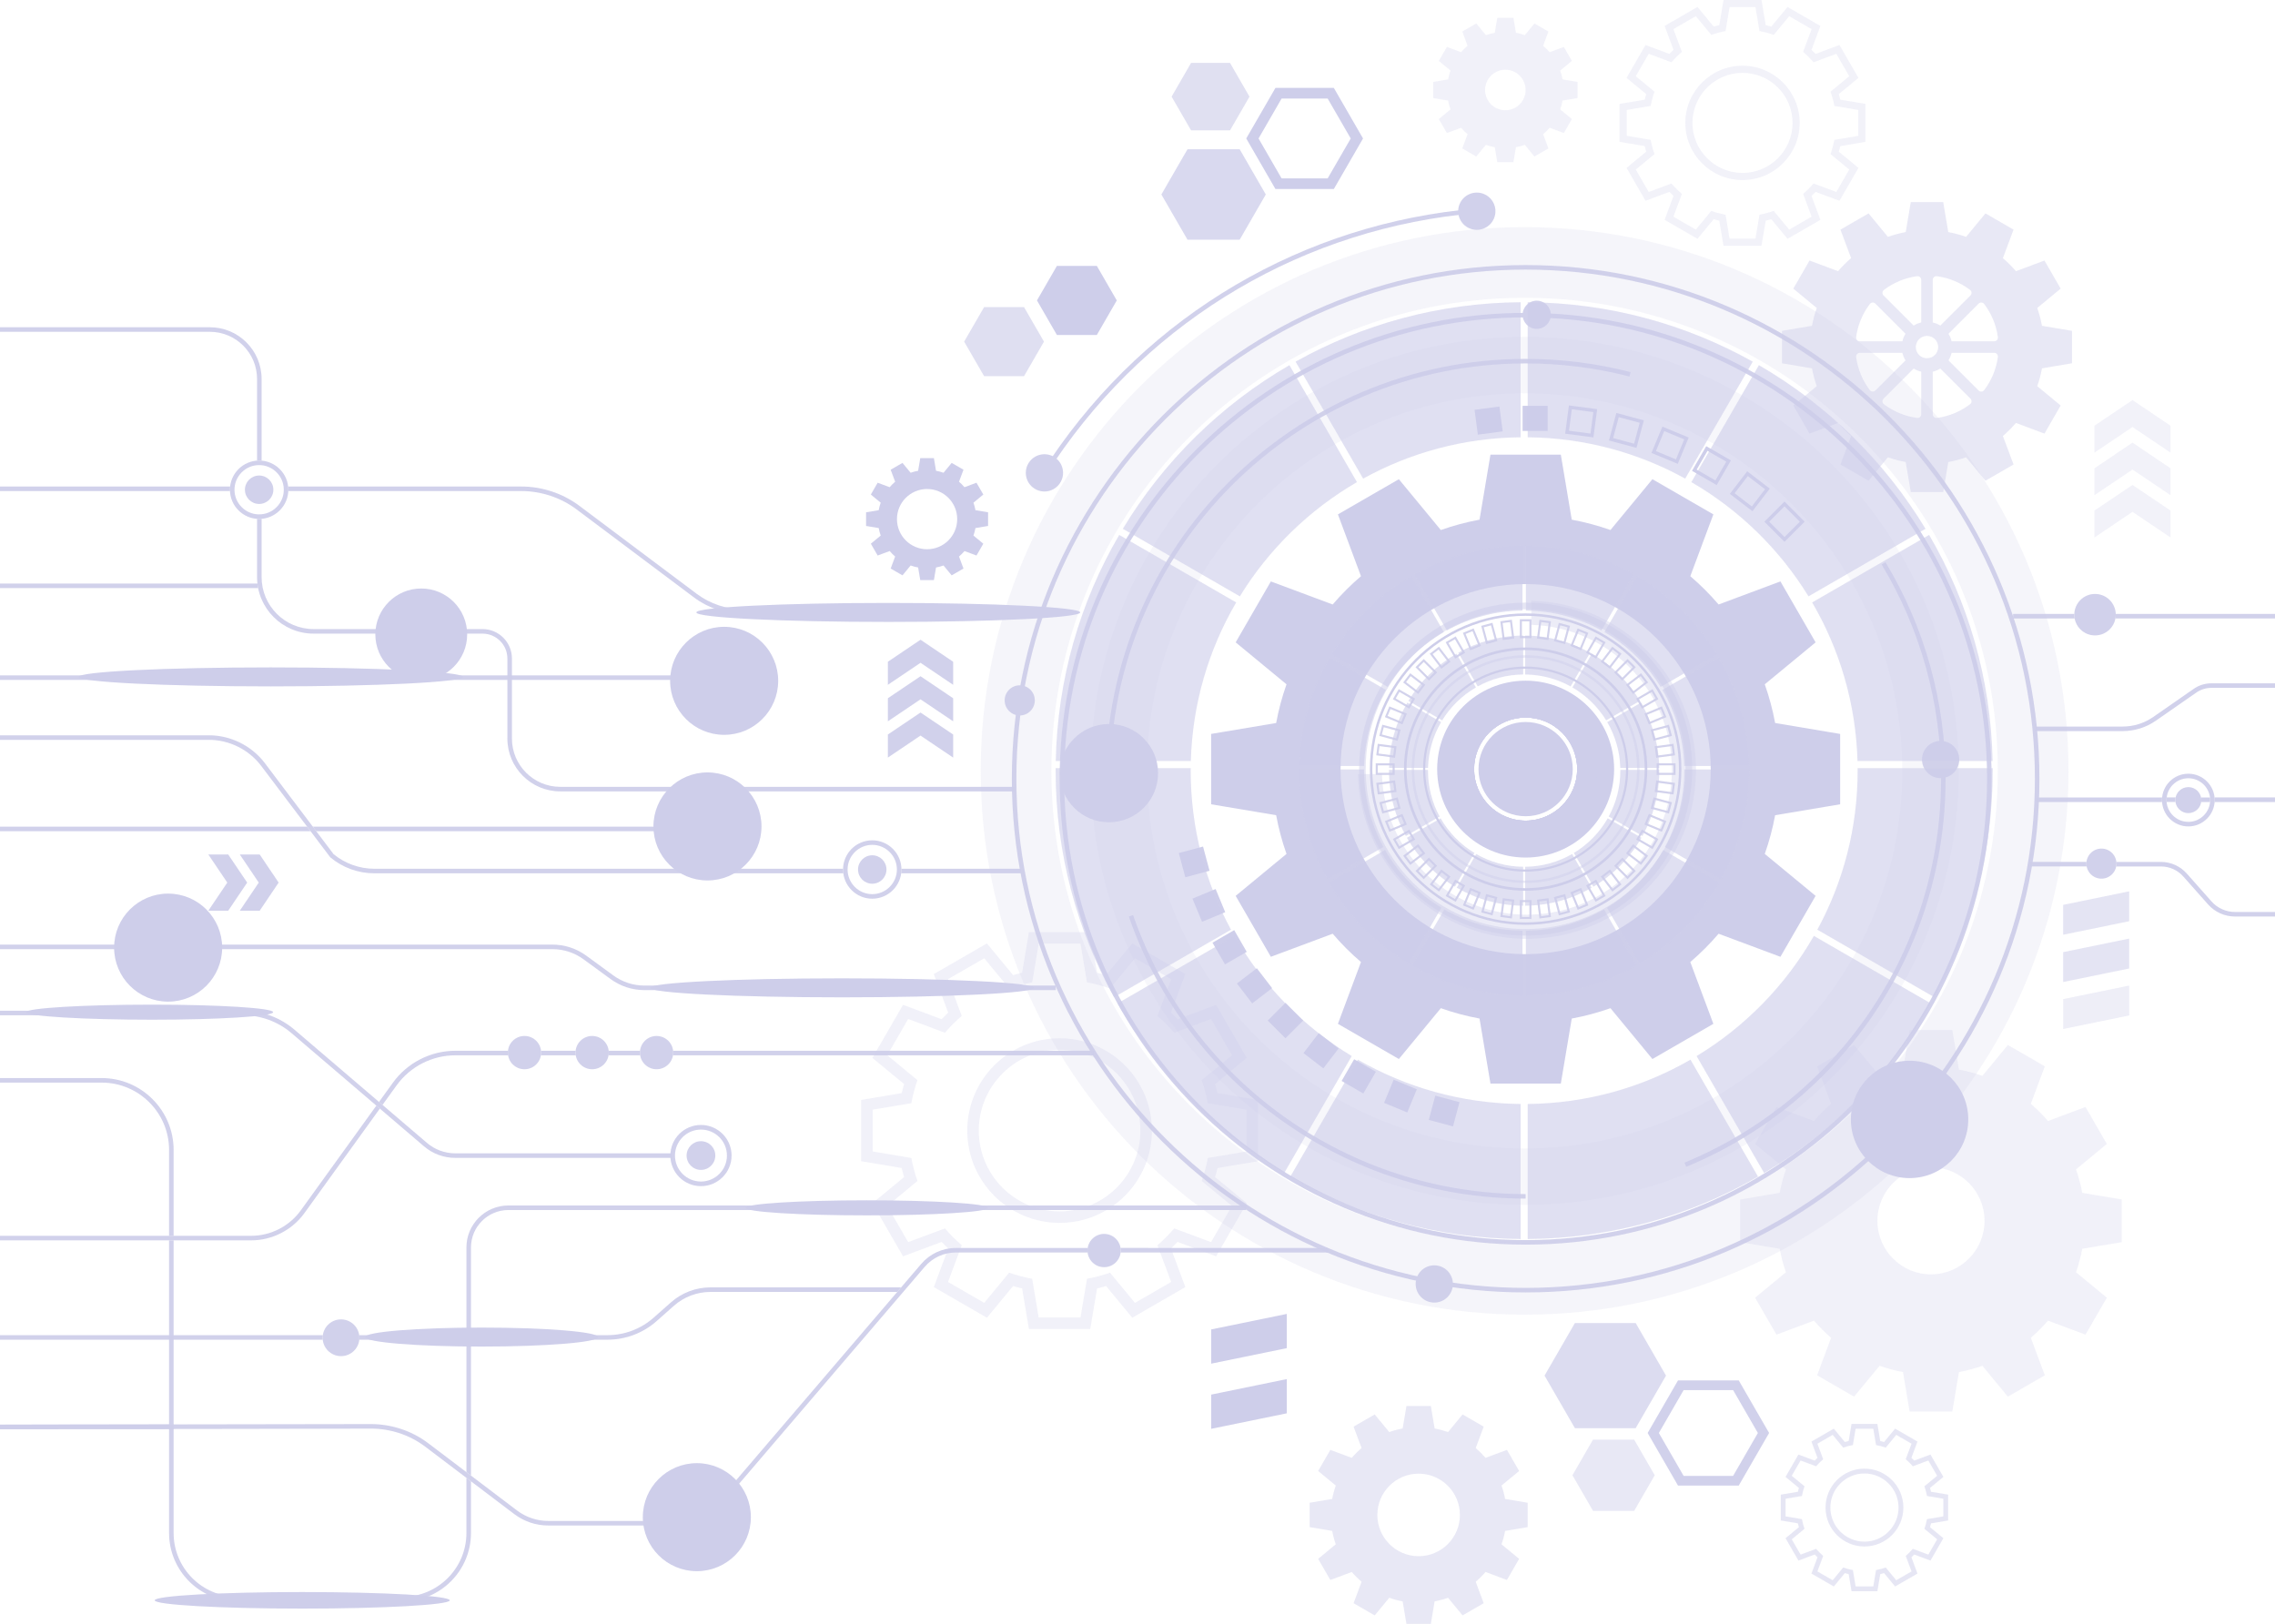 <?xml version="1.0" encoding="utf-8"?>
<!-- Generator: Adobe Illustrator 16.0.0, SVG Export Plug-In . SVG Version: 6.00 Build 0)  -->
<!DOCTYPE svg PUBLIC "-//W3C//DTD SVG 1.1//EN" "http://www.w3.org/Graphics/SVG/1.1/DTD/svg11.dtd">
<svg version="1.1" id="BACKGROUND_1" xmlns="http://www.w3.org/2000/svg" xmlns:xlink="http://www.w3.org/1999/xlink" x="0px"
	 y="0px" width="556px" height="396.961px" viewBox="0 0 556 396.961" enable-background="new 0 0 556 396.961"
	 xml:space="preserve">
<g>
	<path fill="#CECEEA" d="M241.481,128.567v-3.335l-3.085-0.519c-0.115-0.629-0.279-1.242-0.489-1.833l2.411-1.99l-1.668-2.888
		l-2.933,1.094c-0.41-0.481-0.858-0.929-1.34-1.34l1.095-2.933l-2.889-1.668l-1.99,2.411c-0.591-0.209-1.204-0.373-1.833-0.489
		l-0.518-3.085h-3.336l-0.519,3.085c-0.629,0.116-1.242,0.279-1.833,0.489l-1.99-2.411l-2.889,1.668l1.095,2.933
		c-0.481,0.411-0.929,0.859-1.34,1.34l-2.933-1.094l-1.668,2.888l2.411,1.99c-0.21,0.591-0.373,1.204-0.489,1.833l-3.085,0.519
		v3.335l3.085,0.518c0.116,0.629,0.279,1.242,0.489,1.833l-2.411,1.99l1.668,2.889l2.933-1.094c0.411,0.48,0.859,0.929,1.34,1.34
		l-1.095,2.933l2.889,1.668l1.99-2.411c0.591,0.21,1.204,0.373,1.833,0.489l0.519,3.085h3.336l0.518-3.085
		c0.629-0.116,1.242-0.279,1.833-0.489l1.99,2.411l2.889-1.668l-1.095-2.933c0.481-0.411,0.93-0.858,1.34-1.34l2.933,1.094
		l1.668-2.889l-2.411-1.99c0.21-0.591,0.374-1.204,0.489-1.833L241.481,128.567z M233.936,126.899c0,4.065-3.296,7.362-7.361,7.362
		c-4.065,0-7.362-3.296-7.362-7.362c0-4.065,3.296-7.361,7.362-7.361C230.64,119.538,233.936,122.834,233.936,126.899z"/>
	<g>
		<circle opacity="0.93" fill="#CECEEA" cx="513.582" cy="211.111" r="3.677"/>
		<path opacity="0.93" fill="#CECEEA" d="M506.953,150.262c0,0.312,0.032,0.623,0.089,0.923h-15.05v-1.112h14.972
			C506.953,150.14,506.953,150.195,506.953,150.262z"/>
		<path opacity="0.93" fill="#CECEEA" d="M556,151.185v-1.112h-38.926c0.011,0.067,0.011,0.122,0.011,0.189
			c0,0.312-0.033,0.623-0.09,0.923H556z"/>
		<circle opacity="0.93" fill="#CECEEA" cx="512.018" cy="150.258" r="5.069"/>
		<circle opacity="0.93" fill="#CECEEA" cx="534.82" cy="195.586" r="3.18"/>
		<path opacity="0.93" fill="#CECEEA" d="M534.82,202.017c-3.553,0-6.442-2.891-6.442-6.443c0-3.552,2.89-6.442,6.442-6.442
			c3.552,0,6.442,2.891,6.442,6.442C541.262,199.126,538.372,202.017,534.82,202.017z M534.82,190.243
			c-2.938,0-5.33,2.391-5.33,5.33s2.392,5.331,5.33,5.331s5.33-2.392,5.33-5.331S537.758,190.243,534.82,190.243z"/>
		<path opacity="0.93" fill="#CECEEA" d="M509.9,211.117c0,0.233,0.022,0.467,0.067,0.689H496.14v-1.112h13.793
			C509.912,210.828,509.9,210.973,509.9,211.117z"/>
		<path opacity="0.93" fill="#CECEEA" d="M556,222.93h-9.783c-2.19,0-4.294-0.945-5.739-2.581l-6.051-6.829
			c-1.592-1.791-3.882-2.825-6.296-2.825h-10.912c0.022,0.134,0.033,0.278,0.033,0.423c0,0.233-0.022,0.467-0.066,0.689h10.945
			c2.091,0,4.082,0.89,5.462,2.458l6.05,6.818c1.669,1.881,4.061,2.959,6.574,2.959H556V222.93z"/>
		<path opacity="0.93" fill="#CECEEA" d="M556,167.036h-15.562c-1.546,0-3.034,0.466-4.304,1.349l-9.889,6.873
			c-2.207,1.535-4.794,2.345-7.482,2.345h-21.3v1.112h21.3c2.917,0,5.724-0.88,8.117-2.544l9.888-6.873
			c1.083-0.752,2.352-1.15,3.67-1.15H556V167.036z"/>
		<path opacity="0.93" fill="#CECEEA" d="M528.41,194.933c-0.023,0.211-0.034,0.423-0.034,0.646c0,0.155,0.011,0.312,0.021,0.467
			h-30.744v-1.112H528.41z"/>
		<path opacity="0.93" fill="#CECEEA" d="M531.634,195.589c0,0.155,0.012,0.312,0.034,0.456h-2.159l0.023-1.112h2.169
			C531.658,195.144,531.634,195.366,531.634,195.589z"/>
		<path opacity="0.93" fill="#CECEEA" d="M540.111,194.933c0.022,0.211,0.033,0.423,0.033,0.646c0,0.155-0.011,0.312-0.022,0.467
			h-2.157c0.021-0.145,0.033-0.301,0.033-0.456c0-0.223-0.022-0.445-0.067-0.656H540.111z"/>
		<path opacity="0.93" fill="#CECEEA" d="M556,196.045v-1.112h-14.777c0.022,0.211,0.033,0.423,0.033,0.646
			c0,0.155-0.011,0.312-0.022,0.467H556z"/>
	</g>
	<g>
		<path fill="#CECEEA" d="M325.983,21.489h-14.271l-7.136,12.359l7.136,12.359h14.271l7.136-12.359L325.983,21.489z M324.479,43.604
			h-11.265l-5.631-9.755l5.631-9.755h11.265l5.633,9.755L324.479,43.604z"/>
		<g>
			<path opacity="0.48" fill="#CECEEA" d="M506.382,88.804v-7.927l-7.334-1.235c-0.271-1.498-0.661-2.953-1.159-4.357l5.727-4.729
				l-3.958-6.869l-6.972,2.605c-0.981-1.15-2.047-2.208-3.189-3.189l2.605-6.97l-6.869-3.968l-4.729,5.735
				c-1.404-0.499-2.859-0.888-4.356-1.167l-1.235-7.326h-7.927l-1.235,7.326c-1.497,0.279-2.952,0.668-4.356,1.167l-4.729-5.735
				l-6.869,3.968l2.605,6.97c-1.151,0.981-2.208,2.039-3.189,3.189l-6.972-2.605l-3.967,6.869l5.735,4.729
				c-0.498,1.404-0.889,2.859-1.167,4.357l-7.335,1.235v7.927l7.335,1.235c0.278,1.498,0.669,2.953,1.167,4.357l-5.735,4.729
				l3.967,6.869l6.972-2.605c0.981,1.142,2.038,2.208,3.189,3.189l-2.605,6.971l6.869,3.959l4.729-5.728
				c1.404,0.5,2.859,0.889,4.356,1.159l1.235,7.334h7.927l1.235-7.334c1.497-0.271,2.952-0.66,4.356-1.159l4.729,5.728l6.869-3.959
				l-2.605-6.971c1.143-0.981,2.208-2.047,3.189-3.189l6.972,2.605l3.958-6.869l-5.727-4.729c0.498-1.404,0.889-2.859,1.159-4.357
				L506.382,88.804z M483.571,95.465l-7.372-7.372c0.355-0.559,0.609-1.176,0.762-1.845h10.423c0.551,0,0.962,0.491,0.887,1.036
				c-0.411,3.006-1.595,5.766-3.341,8.077C484.597,95.799,483.958,95.854,483.571,95.465z M472.358,87.171
				c-0.229,0.144-0.49,0.253-0.762,0.313c-0.211,0.059-0.423,0.084-0.65,0.084c-0.221,0-0.44-0.025-0.644-0.084
				c-0.271-0.06-0.533-0.161-0.762-0.304c-0.381-0.229-0.693-0.55-0.922-0.931c-0.144-0.228-0.254-0.49-0.313-0.761
				c-0.061-0.212-0.085-0.423-0.085-0.652c0-0.22,0.024-0.44,0.085-0.643c0.059-0.271,0.16-0.533,0.304-0.761
				c0.229-0.381,0.55-0.703,0.931-0.931c0.229-0.144,0.491-0.246,0.762-0.304c0.203-0.059,0.423-0.084,0.644-0.084
				c0.228,0,0.439,0.025,0.65,0.084c0.271,0.059,0.533,0.169,0.762,0.313c0.381,0.228,0.702,0.542,0.931,0.922
				c0.144,0.228,0.245,0.49,0.304,0.761c0.061,0.203,0.085,0.423,0.085,0.643c0,0.229-0.024,0.44-0.085,0.652
				c-0.059,0.271-0.169,0.533-0.313,0.761C473.051,86.629,472.739,86.943,472.358,87.171z M456.969,95.361
				c-1.746-2.312-2.929-5.071-3.341-8.077c-0.075-0.544,0.336-1.036,0.887-1.036h10.423c0.152,0.668,0.406,1.286,0.762,1.845
				l-7.372,7.372C457.94,95.854,457.301,95.799,456.969,95.361z M458.328,74.216l7.372,7.372c-0.355,0.559-0.617,1.185-0.762,1.845
				h-10.423c-0.551,0-0.962-0.491-0.887-1.036c0.412-3.005,1.595-5.765,3.341-8.077C457.301,73.881,457.94,73.827,458.328,74.216z
				 M476.96,83.432c-0.145-0.66-0.406-1.286-0.762-1.845l7.373-7.373c0.388-0.388,1.025-0.334,1.357,0.103
				c1.753,2.312,2.931,5.073,3.341,8.08c0.075,0.544-0.336,1.035-0.887,1.035H476.96z M481.575,72.219l-7.373,7.372
				c-0.558-0.355-1.176-0.609-1.844-0.761V68.405c0-0.55,0.49-0.96,1.036-0.886c3.004,0.412,5.765,1.595,8.076,3.341
				C481.909,71.192,481.962,71.831,481.575,72.219z M469.541,68.405V78.83c-0.66,0.144-1.286,0.406-1.844,0.761l-7.373-7.372
				c-0.388-0.389-0.334-1.027,0.104-1.358c2.312-1.747,5.072-2.93,8.076-3.341C469.05,67.445,469.541,67.855,469.541,68.405z
				 M460.323,97.462l7.374-7.373c0.558,0.355,1.184,0.617,1.844,0.761v10.424c0,0.55-0.49,0.96-1.035,0.886
				c-3.007-0.41-5.767-1.588-8.079-3.341C459.989,98.489,459.935,97.851,460.323,97.462z M472.358,101.275V90.851
				c0.668-0.153,1.286-0.406,1.844-0.761l7.373,7.372c0.388,0.388,0.334,1.027-0.104,1.358c-2.312,1.747-5.072,2.93-8.076,3.341
				C472.848,102.235,472.358,101.825,472.358,101.275z"/>
			<g opacity="0.29">
				<path fill="#CECEEA" d="M307.458,283.856v-14.98l-9.91-1.665c-0.175-0.745-0.372-1.483-0.59-2.213l7.747-6.395l-7.489-12.975
					l-9.425,3.518c-0.521-0.553-1.06-1.092-1.612-1.613l3.517-9.424l-12.974-7.49l-6.395,7.747c-0.73-0.217-1.468-0.413-2.213-0.59
					l-1.665-9.909h-14.98l-1.666,9.909c-0.745,0.177-1.483,0.373-2.212,0.59l-6.395-7.747l-12.973,7.49l3.516,9.424
					c-0.552,0.521-1.091,1.061-1.613,1.613l-9.424-3.518l-7.49,12.975l7.748,6.395c-0.217,0.729-0.415,1.468-0.589,2.213
					l-9.911,1.665v14.98l9.911,1.666c0.175,0.744,0.372,1.482,0.589,2.212l-7.748,6.396l7.49,12.973l9.424-3.516
					c0.522,0.552,1.061,1.09,1.613,1.612l-3.516,9.424l12.973,7.49l6.395-7.748c0.729,0.219,1.468,0.415,2.212,0.59l1.666,9.911
					h14.98l1.665-9.911c0.745-0.175,1.483-0.371,2.213-0.59l6.395,7.748l12.974-7.49l-3.517-9.424
					c0.553-0.522,1.091-1.061,1.612-1.612l9.425,3.516l7.489-12.973l-7.747-6.396c0.218-0.729,0.415-1.468,0.59-2.212
					L307.458,283.856z M301.082,294.783l-5.112,8.854l-8.987-3.354c-1.261,1.474-2.634,2.847-4.107,4.106l3.354,8.988l-8.854,5.111
					l-6.099-7.39c-1.811,0.644-3.688,1.145-5.618,1.498l-1.589,9.456h-10.223l-1.589-9.456c-1.929-0.354-3.807-0.854-5.618-1.498
					l-6.099,7.39l-8.854-5.111l3.354-8.988c-1.474-1.26-2.847-2.633-4.106-4.106l-8.988,3.354l-5.112-8.854l7.39-6.098
					c-0.643-1.813-1.144-3.69-1.499-5.619l-9.456-1.589v-10.223l9.456-1.589c0.354-1.93,0.855-3.807,1.499-5.618l-7.39-6.1
					l5.112-8.853l8.988,3.354c1.26-1.475,2.632-2.848,4.106-4.107l-3.354-8.987l8.854-5.112l6.099,7.389
					c1.812-0.642,3.689-1.143,5.618-1.498l1.589-9.456h10.223l1.589,9.456c1.929,0.355,3.807,0.856,5.618,1.498l6.099-7.389
					l8.854,5.112l-3.354,8.987c1.474,1.26,2.847,2.633,4.107,4.107l8.987-3.354l5.112,8.853l-7.389,6.1
					c0.642,1.812,1.144,3.688,1.498,5.618l9.455,1.589v10.223l-9.455,1.589c-0.354,1.929-0.856,3.807-1.498,5.619L301.082,294.783z"
					/>
				<path fill="#CECEEA" d="M258.958,253.805c-12.459,0-22.562,10.102-22.562,22.562c0,12.459,10.103,22.563,22.562,22.563
					c12.459,0,22.562-10.104,22.562-22.563C281.52,263.906,271.417,253.805,258.958,253.805z M258.958,296.116
					c-10.89,0-19.75-8.859-19.75-19.75c0-10.89,8.861-19.751,19.75-19.751c10.89,0,19.75,8.861,19.75,19.751
					C278.708,287.257,269.848,296.116,258.958,296.116z"/>
			</g>
			<g opacity="0.5">
				<path fill="#CECEEA" d="M476.119,371.68v-6.318l-4.181-0.702c-0.073-0.314-0.156-0.626-0.248-0.934l3.267-2.697l-3.158-5.47
					l-3.974,1.482c-0.221-0.233-0.447-0.461-0.682-0.68l1.484-3.975l-5.472-3.159l-2.697,3.268
					c-0.308-0.093-0.619-0.175-0.933-0.249l-0.703-4.18h-6.317l-0.702,4.18c-0.313,0.074-0.625,0.156-0.934,0.249l-2.696-3.268
					l-5.472,3.159l1.482,3.975c-0.232,0.219-0.46,0.446-0.68,0.68l-3.975-1.482l-3.159,5.47l3.268,2.697
					c-0.092,0.308-0.175,0.619-0.248,0.934l-4.181,0.702v6.318l4.181,0.702c0.073,0.314,0.156,0.625,0.248,0.934l-3.268,2.696
					l3.159,5.471l3.975-1.482c0.22,0.233,0.447,0.461,0.68,0.68l-1.482,3.975l5.472,3.159l2.696-3.268
					c0.309,0.093,0.62,0.175,0.934,0.249l0.702,4.18h6.317l0.703-4.18c0.313-0.074,0.625-0.156,0.933-0.249l2.697,3.268l5.472-3.159
					l-1.484-3.975c0.234-0.219,0.461-0.446,0.682-0.68l3.974,1.482l3.158-5.471l-3.267-2.696c0.092-0.309,0.175-0.619,0.248-0.934
					L476.119,371.68z M473.428,376.287l-2.154,3.734l-3.792-1.414c-0.53,0.621-1.109,1.2-1.731,1.731l1.415,3.791l-3.733,2.155
					l-2.572-3.116c-0.765,0.271-1.556,0.482-2.369,0.632l-0.671,3.988h-4.311l-0.671-3.988c-0.813-0.149-1.605-0.36-2.369-0.632
					l-2.572,3.116l-3.734-2.155l1.415-3.791c-0.622-0.531-1.201-1.11-1.732-1.731l-3.79,1.414l-2.156-3.734l3.117-2.571
					c-0.271-0.765-0.482-1.557-0.633-2.37l-3.987-0.669v-4.313l3.987-0.669c0.15-0.813,0.361-1.605,0.633-2.37l-3.117-2.572
					l2.156-3.733l3.79,1.414c0.531-0.621,1.11-1.2,1.732-1.731l-1.415-3.791l3.734-2.155l2.572,3.116
					c0.764-0.271,1.556-0.483,2.369-0.632l0.671-3.987h4.311l0.671,3.987c0.813,0.148,1.604,0.36,2.369,0.632l2.572-3.116
					l3.733,2.155l-1.415,3.791c0.622,0.531,1.201,1.11,1.731,1.731l3.792-1.414l2.154,3.733l-3.115,2.572
					c0.271,0.765,0.482,1.557,0.632,2.37l3.988,0.669v4.313l-3.988,0.669c-0.149,0.813-0.361,1.605-0.632,2.37L473.428,376.287z"/>
				<path fill="#CECEEA" d="M455.664,359.005c-5.254,0-9.514,4.262-9.514,9.516s4.26,9.516,9.514,9.516
					c5.256,0,9.516-4.262,9.516-9.516S460.919,359.005,455.664,359.005z M455.664,376.85c-4.592,0-8.329-3.736-8.329-8.329
					s3.737-8.329,8.329-8.329c4.593,0,8.33,3.736,8.33,8.329S460.256,376.85,455.664,376.85z"/>
			</g>
			<g opacity="0.27">
				<path fill="#CECEEA" d="M455.902,34.68v-9.279l-6.14-1.031c-0.107-0.461-0.23-0.918-0.365-1.371l4.8-3.96l-4.64-8.036
					l-5.838,2.178c-0.322-0.342-0.657-0.676-0.999-1l2.179-5.837l-8.036-4.639l-3.96,4.799c-0.452-0.135-0.91-0.257-1.371-0.365
					L430.5,0h-9.278l-1.031,6.139c-0.462,0.108-0.919,0.23-1.371,0.365l-3.961-4.799l-8.035,4.639L409,12.181
					c-0.342,0.323-0.676,0.657-0.999,1l-5.838-2.178l-4.64,8.036l4.8,3.96c-0.135,0.453-0.257,0.91-0.365,1.371l-6.139,1.031v9.279
					l6.139,1.032c0.108,0.461,0.23,0.918,0.365,1.37l-4.8,3.961l4.64,8.036l5.838-2.178c0.323,0.342,0.657,0.676,0.999,0.999
					l-2.178,5.837l8.035,4.64l3.961-4.799c0.452,0.135,0.909,0.257,1.371,0.366l1.031,6.138h9.278l1.032-6.138
					c0.461-0.108,0.919-0.231,1.371-0.366l3.96,4.799l8.036-4.64L442.72,47.9c0.342-0.323,0.677-0.657,0.999-0.999l5.838,2.178
					l4.64-8.036l-4.8-3.961c0.135-0.452,0.258-0.909,0.365-1.37L455.902,34.68z M451.951,41.448l-3.165,5.484l-5.568-2.078
					c-0.779,0.913-1.63,1.763-2.543,2.543l2.077,5.567l-5.483,3.167l-3.777-4.577c-1.122,0.398-2.285,0.708-3.479,0.928
					l-0.984,5.857h-6.332l-0.984-5.857c-1.194-0.22-2.357-0.53-3.479-0.928l-3.778,4.577l-5.483-3.167l2.077-5.567
					c-0.913-0.78-1.764-1.63-2.543-2.543l-5.567,2.078l-3.166-5.484l4.576-3.777c-0.397-1.122-0.708-2.285-0.928-3.48l-5.857-0.983
					v-6.333l5.857-0.984c0.22-1.195,0.53-2.357,0.928-3.479l-4.576-3.777l3.166-5.484l5.567,2.078
					c0.779-0.913,1.63-1.764,2.543-2.543l-2.077-5.567l5.483-3.167l3.778,4.577c1.122-0.398,2.285-0.708,3.479-0.928l0.984-5.857
					h6.332l0.984,5.857c1.194,0.22,2.357,0.53,3.479,0.928l3.777-4.577l5.483,3.167l-2.077,5.567c0.913,0.78,1.764,1.63,2.543,2.543
					l5.568-2.078l3.165,5.484l-4.576,3.777c0.398,1.122,0.709,2.285,0.928,3.479l5.857,0.984v6.333l-5.857,0.983
					c-0.219,1.195-0.529,2.358-0.928,3.48L451.951,41.448z"/>
				<path fill="#CECEEA" d="M425.861,16.066c-7.717,0-13.975,6.257-13.975,13.975s6.258,13.975,13.975,13.975
					c7.718,0,13.975-6.258,13.975-13.975S433.579,16.066,425.861,16.066z M425.861,42.274c-6.745,0-12.233-5.488-12.233-12.233
					c0-6.745,5.488-12.233,12.233-12.233s12.233,5.488,12.233,12.233C438.094,36.786,432.606,42.274,425.861,42.274z"/>
			</g>
			<path opacity="0.27" fill="#CECEEA" d="M518.538,303.641v-10.43l-9.648-1.622c-0.361-1.969-0.872-3.884-1.528-5.732l7.539-6.223
				l-5.216-9.033l-9.171,3.423c-1.285-1.505-2.686-2.906-4.189-4.191l3.423-9.17l-9.034-5.216l-6.223,7.539
				c-1.849-0.656-3.765-1.168-5.733-1.529l-1.62-9.648h-10.432l-1.621,9.648c-1.968,0.361-3.884,0.873-5.731,1.529l-6.224-7.539
				l-9.033,5.216l3.422,9.17c-1.505,1.285-2.904,2.687-4.189,4.191l-9.172-3.423l-5.215,9.033l7.539,6.223
				c-0.655,1.849-1.167,3.764-1.528,5.732l-9.648,1.622v10.43l9.648,1.621c0.361,1.969,0.873,3.884,1.528,5.733l-7.539,6.223
				l5.215,9.033l9.172-3.423c1.285,1.505,2.685,2.906,4.189,4.189l-3.422,9.172l9.033,5.216l6.224-7.539
				c1.848,0.655,3.764,1.166,5.731,1.529l1.621,9.647h10.432l1.62-9.647c1.969-0.363,3.885-0.874,5.733-1.529l6.223,7.539
				l9.034-5.216l-3.423-9.172c1.504-1.283,2.904-2.685,4.189-4.189l9.171,3.423l5.216-9.033l-7.539-6.223
				c0.656-1.85,1.167-3.765,1.528-5.733L518.538,303.641z M485.009,298.426c0,7.228-5.86,13.089-13.089,13.089
				s-13.089-5.861-13.089-13.089c0-7.229,5.86-13.09,13.089-13.09S485.009,291.197,485.009,298.426z"/>
			<path opacity="0.27" fill="#CECEEA" d="M385.538,23.969v-3.947l-3.651-0.613c-0.137-0.745-0.33-1.47-0.577-2.168l2.853-2.354
				l-1.974-3.418l-3.471,1.295c-0.486-0.569-1.016-1.1-1.585-1.585l1.295-3.47l-3.418-1.973l-2.354,2.853
				c-0.7-0.248-1.424-0.441-2.17-0.579l-0.612-3.65h-3.946l-0.613,3.65c-0.745,0.137-1.47,0.331-2.17,0.579l-2.354-2.853
				l-3.419,1.973l1.295,3.47c-0.569,0.486-1.098,1.016-1.585,1.585l-3.469-1.295l-1.974,3.418l2.852,2.354
				c-0.247,0.699-0.441,1.424-0.578,2.168l-3.65,0.613v3.947l3.65,0.613c0.137,0.745,0.331,1.47,0.578,2.169l-2.852,2.354
				l1.974,3.418l3.469-1.294c0.487,0.568,1.016,1.099,1.585,1.584l-1.295,3.47l3.419,1.973l2.354-2.853
				c0.7,0.248,1.425,0.441,2.17,0.579l0.613,3.65h3.946l0.612-3.65c0.746-0.137,1.47-0.331,2.17-0.579l2.354,2.853l3.418-1.973
				l-1.295-3.47c0.569-0.486,1.099-1.016,1.586-1.584l3.47,1.294l1.974-3.418l-2.853-2.354c0.247-0.7,0.44-1.425,0.577-2.169
				L385.538,23.969z M372.851,21.996c0,2.735-2.217,4.952-4.952,4.952c-2.734,0-4.952-2.217-4.952-4.952
				c0-2.735,2.218-4.953,4.952-4.953C370.634,17.043,372.851,19.261,372.851,21.996z"/>
			<g opacity="0.55">
				<polygon fill="#CECEEA" points="520.359,225.189 504.226,228.499 504.226,221.194 520.359,217.883 				"/>
				<polygon fill="#CECEEA" points="520.359,236.744 504.226,240.054 504.226,232.748 520.359,229.438 				"/>
				<polygon opacity="0.65" fill="#CECEEA" points="520.359,248.226 504.226,251.535 504.226,244.23 520.359,240.919 				"/>
			</g>
			<g opacity="0.27">
				<polygon fill="#CECEEA" points="521.177,108.197 521.168,108.202 521.16,108.197 521.16,108.208 511.868,114.475 
					511.868,121.052 521.168,114.78 530.47,121.052 530.47,114.475 521.177,108.208 				"/>
				<polygon fill="#CECEEA" points="521.177,118.534 521.168,118.54 521.16,118.534 521.16,118.546 511.868,124.812 511.868,131.39 
					521.168,125.118 530.47,131.39 530.47,124.812 521.177,118.546 				"/>
				<polygon fill="#CECEEA" points="521.177,97.805 521.177,97.793 521.168,97.799 521.16,97.793 521.16,97.805 511.868,104.071 
					511.868,110.648 521.168,104.376 530.47,110.648 530.47,104.071 				"/>
			</g>
			<g>
				<polygon fill="#CECEEA" points="314.489,329.551 296.014,333.342 296.014,324.976 314.489,321.185 				"/>
				<polygon fill="#CECEEA" points="314.489,345.481 296.014,349.271 296.014,340.906 314.489,337.115 				"/>
			</g>
			<polygon opacity="0.78" fill="#CECEEA" points="302.976,36.489 290.216,36.489 283.835,47.54 290.216,58.589 302.976,58.589 
				309.355,47.54 			"/>
			<polygon opacity="0.71" fill="#CECEEA" points="399.747,323.408 384.903,323.408 377.481,336.265 384.903,349.119 
				399.747,349.119 407.168,336.265 			"/>
			<path opacity="0.93" fill="#CECEEA" d="M424.94,337.437h-14.843l-7.422,12.854l7.422,12.854h14.843l7.423-12.854L424.94,337.437z
				 M423.569,360.771h-12.101l-6.049-10.479l6.049-10.479h12.101l6.05,10.479L423.569,360.771z"/>
			<polygon opacity="0.48" fill="#CECEEA" points="399.383,351.912 389.327,351.912 384.298,360.621 389.327,369.33 399.383,369.33 
				404.41,360.621 			"/>
			<polygon opacity="0.65" fill="#CECEEA" points="250.265,75.066 240.512,75.066 235.635,83.512 240.512,91.959 250.265,91.959 
				255.142,83.512 			"/>
			<polygon fill="#CECEEA" points="268.06,64.993 258.307,64.993 253.431,73.44 258.307,81.886 268.06,81.886 272.937,73.44 			"/>
			<polygon opacity="0.63" fill="#CECEEA" points="300.613,15.381 291.095,15.381 286.335,23.625 291.095,31.868 300.613,31.868 
				305.372,23.625 			"/>
			<path opacity="0.48" fill="#CECEEA" d="M373.347,373.303v-5.962l-5.508-0.924c-0.207-1.127-0.502-2.222-0.877-3.28l4.306-3.554
				l-2.98-5.162l-5.235,1.954c-0.735-0.86-1.537-1.662-2.397-2.397l1.954-5.235l-5.163-2.98l-3.553,4.306
				c-1.059-0.375-2.153-0.67-3.279-0.877l-0.926-5.508h-5.96l-0.926,5.508c-1.127,0.207-2.222,0.502-3.278,0.877l-3.555-4.306
				l-5.161,2.98l1.953,5.235c-0.86,0.735-1.662,1.537-2.396,2.397l-5.237-1.954l-2.98,5.162l4.306,3.554
				c-0.375,1.059-0.67,2.153-0.876,3.28l-5.508,0.924v5.962l5.508,0.925c0.206,1.126,0.501,2.222,0.876,3.278l-4.306,3.555
				l2.98,5.162l5.237-1.955c0.734,0.86,1.536,1.662,2.396,2.397l-1.953,5.237l5.161,2.979l3.555-4.306
				c1.057,0.376,2.151,0.67,3.278,0.877l0.926,5.508h5.96l0.926-5.508c1.126-0.207,2.221-0.501,3.279-0.877l3.553,4.306l5.163-2.979
				l-1.954-5.237c0.86-0.735,1.662-1.537,2.397-2.397l5.235,1.955l2.98-5.162l-4.306-3.555c0.375-1.057,0.67-2.152,0.877-3.278
				L373.347,373.303z M346.708,380.408c-5.571,0-10.087-4.516-10.087-10.087c0-5.57,4.516-10.087,10.087-10.087
				c5.57,0,10.087,4.517,10.087,10.087C356.795,375.893,352.279,380.408,346.708,380.408z"/>
		</g>
		<g>
			<g opacity="0.93">
				<path fill="#CECEEA" d="M372.859,304.251c-62.798,0-113.887-51.089-113.887-113.886c0-62.798,51.089-113.887,113.887-113.887
					c62.797,0,113.887,51.089,113.887,113.887C486.746,253.162,435.656,304.251,372.859,304.251z M372.859,77.591
					c-62.184,0-112.774,50.59-112.774,112.774c0,62.184,50.591,112.773,112.774,112.773c62.185,0,112.774-50.59,112.774-112.773
					C485.633,128.181,435.043,77.591,372.859,77.591z"/>
				<path fill="#CECEEA" d="M372.859,315.935c-69.24,0-125.571-56.329-125.571-125.569S303.619,64.794,372.859,64.794
					s125.57,56.331,125.57,125.571S442.099,315.935,372.859,315.935z M372.859,65.907c-68.626,0-124.458,55.832-124.458,124.458
					c0,68.626,55.833,124.457,124.458,124.457s124.457-55.831,124.457-124.457C497.316,121.739,441.485,65.907,372.859,65.907z"/>
				<path fill="#CECEEA" d="M257.774,112.768l-0.922-0.623c23.851-35.305,61.782-57.604,104.065-61.178l0.094,1.108
					C319.063,55.622,281.435,77.743,257.774,112.768z"/>
				<path fill="#CECEEA" d="M372.859,293.002c-43.684,0-82.657-27.709-96.981-68.951l1.05-0.365
					c14.168,40.795,52.72,68.204,95.931,68.204V293.002z M412.099,285.233l-0.426-1.028c38.095-15.773,62.71-52.608,62.71-93.84
					c0-18.502-5.023-36.611-14.529-52.368l0.951-0.574c9.611,15.93,14.69,34.237,14.69,52.942
					C475.496,232.049,450.611,269.287,412.099,285.233z M271.334,190.365h-1.112c0-56.595,46.043-102.637,102.637-102.637
					c8.687,0,17.317,1.087,25.65,3.231l-0.277,1.078c-8.243-2.121-16.779-3.196-25.373-3.196
					C316.877,88.84,271.334,134.384,271.334,190.365z"/>
				<circle fill="#CECEEA" cx="255.255" cy="115.59" r="4.554"/>
				<circle fill="#CECEEA" cx="360.926" cy="51.632" r="4.554"/>
				<circle fill="#CECEEA" cx="474.279" cy="185.667" r="4.554"/>
				<circle fill="#CECEEA" cx="350.533" cy="313.862" r="4.554"/>
				<circle fill="#CECEEA" cx="249.219" cy="171.207" r="3.688"/>
				<circle fill="#CECEEA" cx="271.172" cy="190.395" r="3.688"/>
				<circle fill="#CECEEA" cx="375.572" cy="76.949" r="3.449"/>
			</g>
			<g>
				<path fill="#CECEEA" d="M449.725,196.607v-17.199l-15.892-2.67c-0.598-3.25-1.449-6.409-2.531-9.46l12.425-10.256l-8.6-14.896
					l-15.11,5.639c-2.12-2.483-4.433-4.796-6.916-6.917l5.639-15.109l-14.896-8.6l-10.255,12.424
					c-3.052-1.083-6.212-1.934-9.461-2.53l-2.67-15.893h-17.199l-2.67,15.893c-3.249,0.597-6.409,1.448-9.461,2.53l-10.255-12.424
					l-14.896,8.6l5.639,15.109c-2.483,2.121-4.796,4.434-6.917,6.917l-15.109-5.639l-8.6,14.896l12.424,10.256
					c-1.081,3.051-1.933,6.211-2.53,9.46l-15.893,2.67v17.199l15.893,2.67c0.598,3.249,1.449,6.409,2.53,9.461l-12.424,10.255
					l8.6,14.896l15.109-5.639c2.121,2.483,4.434,4.796,6.917,6.918l-5.639,15.108l14.896,8.6l10.255-12.425
					c3.052,1.082,6.212,1.934,9.461,2.531l2.67,15.893h17.199l2.67-15.893c3.249-0.598,6.409-1.449,9.461-2.531l10.255,12.425
					l14.896-8.6l-5.639-15.108c2.483-2.122,4.796-4.435,6.916-6.918l15.11,5.639l8.6-14.896l-12.425-10.255
					c1.082-3.052,1.934-6.212,2.531-9.461L449.725,196.607z M418.093,188.008c0,24.979-20.255,45.235-45.234,45.235
					s-45.234-20.256-45.234-45.235s20.255-45.234,45.234-45.234S418.093,163.028,418.093,188.008z"/>
				<path opacity="0.2" fill="#CECEEA" d="M372.606,55.525c-73.411,0-132.923,59.512-132.923,132.923
					c0,73.411,59.512,132.923,132.923,132.923s132.923-59.512,132.923-132.923C505.529,115.037,446.017,55.525,372.606,55.525z
					 M372.606,304.1c-63.873,0-115.652-51.779-115.652-115.651c0-63.873,51.779-115.652,115.652-115.652
					s115.651,51.779,115.651,115.652C488.257,252.32,436.479,304.1,372.606,304.1z"/>
				<path opacity="0.17" fill="#CECEEA" d="M372.606,82.357c-58.592,0-106.09,47.499-106.09,106.091
					c0,58.591,47.499,106.09,106.09,106.09c58.591,0,106.09-47.499,106.09-106.09C478.696,129.856,431.197,82.357,372.606,82.357z
					 M372.606,280.753c-50.979,0-92.306-41.326-92.306-92.305c0-50.979,41.326-92.306,92.306-92.306
					c50.979,0,92.306,41.327,92.306,92.306C464.912,239.427,423.584,280.753,372.606,280.753z"/>
				<path fill="#CECEEA" d="M372.862,172.319c-8.665,0-15.695,7.029-15.695,15.684c0,8.665,7.03,15.694,15.695,15.694
					c8.664,0,15.684-7.029,15.684-15.694C388.545,179.349,381.526,172.319,372.862,172.319z M372.862,200.606
					c-6.957,0-12.603-5.646-12.603-12.603c0-6.949,5.646-12.593,12.603-12.593c6.958,0,12.593,5.644,12.593,12.593
					C385.455,194.961,379.82,200.606,372.862,200.606z"/>
				<path fill="#CECEEA" d="M372.862,172.319c-8.665,0-15.695,7.029-15.695,15.684c0,8.665,7.03,15.694,15.695,15.694
					c8.664,0,15.684-7.029,15.684-15.694C388.545,179.349,381.526,172.319,372.862,172.319z M372.862,200.606
					c-6.957,0-12.603-5.646-12.603-12.603c0-6.949,5.646-12.593,12.603-12.593c6.958,0,12.593,5.644,12.593,12.593
					C385.455,194.961,379.82,200.606,372.862,200.606z"/>
				<path fill="#CECEEA" d="M372.862,172.319c-8.665,0-15.695,7.029-15.695,15.684c0,8.665,7.03,15.694,15.695,15.694
					c8.664,0,15.684-7.029,15.684-15.694C388.545,179.349,381.526,172.319,372.862,172.319z M372.862,200.606
					c-6.957,0-12.603-5.646-12.603-12.603c0-6.949,5.646-12.593,12.603-12.593c6.958,0,12.593,5.644,12.593,12.593
					C385.455,194.961,379.82,200.606,372.862,200.606z"/>
				<path fill="#CECEEA" d="M372.862,166.39c-11.946,0-21.624,9.678-21.624,21.613c0,11.946,9.678,21.624,21.624,21.624
					c11.935,0,21.623-9.678,21.623-21.624C394.485,176.068,384.796,166.39,372.862,166.39z M372.862,203.697
					c-8.665,0-15.695-7.029-15.695-15.694c0-8.654,7.03-15.684,15.695-15.684c8.664,0,15.684,7.029,15.684,15.684
					C388.545,196.668,381.526,203.697,372.862,203.697z"/>
				<path fill="#CECEEA" d="M372.862,170.65c-9.593,0-17.362,7.77-17.362,17.354c0,9.593,7.77,17.362,17.362,17.362
					c9.583,0,17.362-7.77,17.362-17.362C390.224,178.42,382.445,170.65,372.862,170.65z M372.862,200.606
					c-6.957,0-12.603-5.646-12.603-12.603c0-6.949,5.646-12.593,12.603-12.593c6.958,0,12.593,5.644,12.593,12.593
					C385.455,194.961,379.82,200.606,372.862,200.606z"/>
				<path fill="#CECEEA" d="M372.861,176.488c-6.362,0-11.525,5.162-11.525,11.517c0,6.362,5.163,11.523,11.525,11.523
					c6.363,0,11.517-5.161,11.517-11.523C384.377,181.65,379.224,176.488,372.861,176.488z"/>
				<path fill="#CECEEA" d="M372.861,177.788c-5.646,0-10.224,4.58-10.224,10.217c0,5.646,4.578,10.224,10.224,10.224
					c5.645,0,10.217-4.578,10.217-10.224C383.078,182.368,378.505,177.788,372.861,177.788z"/>
				<path opacity="0.51" fill="#CECEEA" d="M372.859,147.308c-22.476,0-40.701,18.225-40.701,40.7s18.226,40.701,40.701,40.701
					s40.701-18.226,40.701-40.701S395.334,147.308,372.859,147.308z M372.859,227.105c-21.591,0-39.098-17.507-39.098-39.098
					s17.507-39.098,39.098-39.098c21.59,0,39.098,17.507,39.098,39.098S394.449,227.105,372.859,227.105z"/>
				<path fill="#CECEEA" d="M372.859,149.944c-21.021,0-38.064,17.044-38.064,38.064c0,21.021,17.044,38.064,38.064,38.064
					c21.02,0,38.064-17.044,38.064-38.064C410.923,166.988,393.878,149.944,372.859,149.944z M372.859,225.479
					c-20.692,0-37.471-16.778-37.471-37.471c0-20.692,16.778-37.47,37.471-37.47s37.471,16.778,37.471,37.47
					C410.33,208.7,393.551,225.479,372.859,225.479z"/>
				<path fill="#CECEEA" d="M372.859,158.273c-16.42,0-29.734,13.314-29.734,29.734s13.314,29.734,29.734,29.734
					s29.734-13.314,29.734-29.734S389.279,158.273,372.859,158.273z M372.859,217.109c-16.071,0-29.102-13.03-29.102-29.102
					c0-16.07,13.03-29.102,29.102-29.102s29.102,13.031,29.102,29.102C401.96,204.079,388.93,217.109,372.859,217.109z"/>
				<path opacity="0.43" fill="#CECEEA" d="M372.859,160.171c-15.372,0-27.837,12.464-27.837,27.836s12.465,27.836,27.837,27.836
					c15.371,0,27.836-12.464,27.836-27.836S388.23,160.171,372.859,160.171z M372.859,215.252
					c-15.045,0-27.244-12.199-27.244-27.244c0-15.044,12.199-27.244,27.244-27.244s27.244,12.2,27.244,27.244
					C400.103,203.053,387.904,215.252,372.859,215.252z"/>
				<path fill="#CECEEA" d="M372.859,162.939c-13.844,0-25.068,11.225-25.068,25.068c0,13.844,11.225,25.068,25.068,25.068
					c13.843,0,25.068-11.225,25.068-25.068C397.927,174.165,386.702,162.939,372.859,162.939z M372.859,212.543
					c-13.549,0-24.535-10.986-24.535-24.535s10.986-24.535,24.535-24.535s24.535,10.986,24.535,24.535
					S386.408,212.543,372.859,212.543z"/>
				<g opacity="0.91">
					<g>
						<path fill="#CECEEA" d="M371.438,151.368v4.631h2.842v-4.631H371.438z M373.775,155.494h-1.832v-3.621h1.832V155.494z"/>
						<path fill="#CECEEA" d="M374.28,224.648v-4.632h-2.842v4.632H374.28z M371.943,220.521h1.832v3.622h-1.832V220.521z"/>
					</g>
					<g>
						<path fill="#CECEEA" d="M366.667,151.867l0.604,4.591l2.818-0.371l-0.605-4.592L366.667,151.867z M369.523,155.653
							l-1.816,0.239l-0.473-3.589l1.816-0.24L369.523,155.653z"/>
						<path fill="#CECEEA" d="M379.05,224.148l-0.604-4.592l-2.818,0.372l0.605,4.592L379.05,224.148z M376.195,220.363l1.816-0.239
							l0.473,3.59l-1.816,0.239L376.195,220.363z"/>
					</g>
					<g>
						<path fill="#CECEEA" d="M362.002,152.984l1.199,4.474l2.745-0.736l-1.198-4.474L362.002,152.984z M365.328,156.365
							l-1.769,0.474l-0.938-3.497l1.77-0.474L365.328,156.365z"/>
						<path fill="#CECEEA" d="M383.714,223.032l-1.199-4.475l-2.744,0.736l1.199,4.474L383.714,223.032z M380.39,219.65l1.768-0.474
							l0.938,3.498l-1.77,0.474L380.39,219.65z"/>
					</g>
					<g>
						<path fill="#CECEEA" d="M357.524,154.701l1.773,4.279l2.625-1.088l-1.772-4.279L357.524,154.701z M361.263,157.619
							l-1.692,0.701l-1.386-3.345l1.691-0.701L361.263,157.619z"/>
						<path fill="#CECEEA" d="M388.194,221.314l-1.773-4.278l-2.625,1.088l1.772,4.279L388.194,221.314z M384.456,218.396l1.691-0.7
							l1.386,3.346l-1.692,0.7L384.456,218.396z"/>
					</g>
					<g>
						<path fill="#CECEEA" d="M353.308,156.987l2.316,4.011l2.46-1.421l-2.314-4.011L353.308,156.987z M357.395,159.392
							l-1.586,0.917l-1.811-3.136l1.586-0.916L357.395,159.392z"/>
						<path fill="#CECEEA" d="M392.41,219.029l-2.316-4.012l-2.46,1.421l2.314,4.012L392.41,219.029z M388.323,216.624l1.586-0.917
							l1.811,3.137l-1.586,0.915L388.323,216.624z"/>
					</g>
					<g>
						<path fill="#CECEEA" d="M349.426,159.804l2.819,3.675l2.256-1.73l-2.82-3.674L349.426,159.804z M353.792,161.655l-1.453,1.115
							l-2.205-2.873l1.453-1.115L353.792,161.655z"/>
						<path fill="#CECEEA" d="M396.292,216.211l-2.82-3.675l-2.255,1.73l2.82,3.675L396.292,216.211z M391.926,214.36l1.452-1.115
							l2.205,2.873l-1.454,1.115L391.926,214.36z"/>
					</g>
					<g>
						<path fill="#CECEEA" d="M345.946,163.104l3.275,3.275l2.009-2.009l-3.274-3.275L345.946,163.104z M350.515,164.37
							l-1.294,1.294l-2.561-2.56l1.295-1.295L350.515,164.37z"/>
						<path fill="#CECEEA" d="M399.772,212.911l-3.275-3.274l-2.01,2.009l3.275,3.275L399.772,212.911z M395.202,211.646
							l1.295-1.295l2.562,2.561l-1.296,1.296L395.202,211.646z"/>
					</g>
					<g>
						<path fill="#CECEEA" d="M342.925,166.83l3.675,2.819l1.729-2.254l-3.674-2.819L342.925,166.83z M347.622,167.488l-1.115,1.454
							l-2.873-2.205l1.115-1.453L347.622,167.488z"/>
						<path fill="#CECEEA" d="M402.792,209.186l-3.675-2.819l-1.73,2.255l3.675,2.819L402.792,209.186z M398.096,208.527
							l1.115-1.452l2.873,2.204l-1.115,1.453L398.096,208.527z"/>
					</g>
					<g>
						<path fill="#CECEEA" d="M340.417,170.918l4.012,2.316l1.421-2.461l-4.011-2.315L340.417,170.918z M345.16,170.958
							l-0.916,1.586l-3.136-1.81l0.915-1.586L345.16,170.958z"/>
						<path fill="#CECEEA" d="M405.301,205.097l-4.012-2.314l-1.421,2.46l4.011,2.316L405.301,205.097z M400.558,205.058
							l0.916-1.586l3.136,1.811l-0.916,1.586L400.558,205.058z"/>
					</g>
					<g>
						<path fill="#CECEEA" d="M338.463,175.299l4.28,1.772l1.087-2.625l-4.278-1.772L338.463,175.299z M343.17,174.719l-0.7,1.692
							l-3.346-1.386l0.7-1.692L343.17,174.719z"/>
						<path fill="#CECEEA" d="M407.254,200.717l-4.279-1.772l-1.088,2.625l4.278,1.773L407.254,200.717z M402.547,201.297l0.7-1.692
							l3.346,1.385l-0.7,1.692L402.547,201.297z"/>
					</g>
					<g>
						<path fill="#CECEEA" d="M337.099,179.897l4.475,1.199l0.735-2.745l-4.475-1.199L337.099,179.897z M341.69,178.708l-0.474,1.77
							l-3.498-0.937l0.474-1.77L341.69,178.708z"/>
						<path fill="#CECEEA" d="M408.619,196.119l-4.475-1.199l-0.735,2.745l4.475,1.199L408.619,196.119z M404.028,197.308
							l0.474-1.769l3.498,0.937l-0.474,1.77L404.028,197.308z"/>
					</g>
					<g>
						<path fill="#CECEEA" d="M336.346,184.635l4.592,0.604l0.372-2.818l-4.592-0.604L336.346,184.635z M340.743,182.856
							l-0.239,1.816l-3.59-0.472l0.239-1.816L340.743,182.856z"/>
						<path fill="#CECEEA" d="M409.371,191.382l-4.591-0.605l-0.372,2.818l4.592,0.604L409.371,191.382z M404.975,193.16
							l0.239-1.816l3.59,0.473l-0.239,1.816L404.975,193.16z"/>
					</g>
					<g>
						<path fill="#CECEEA" d="M336.218,189.429h4.632v-2.842h-4.632V189.429z M340.345,187.092v1.832h-3.621v-1.832H340.345z"/>
						<path fill="#CECEEA" d="M409.5,186.587h-4.632v2.842h4.632V186.587z M405.373,188.924v-1.832h3.62v1.832H405.373z"/>
					</g>
					<g>
						<path fill="#CECEEA" d="M336.718,194.199l4.592-0.604l-0.372-2.818l-4.592,0.605L336.718,194.199z M340.503,191.344
							l0.239,1.816l-3.59,0.473l-0.239-1.816L340.503,191.344z"/>
						<path fill="#CECEEA" d="M409,181.817l-4.592,0.604l0.372,2.818l4.591-0.604L409,181.817z M405.214,184.672l-0.239-1.816
							l3.59-0.473l0.239,1.816L405.214,184.672z"/>
					</g>
					<g>
						<path fill="#CECEEA" d="M337.834,198.864l4.475-1.199l-0.735-2.745l-4.475,1.199L337.834,198.864z M341.216,195.539
							l0.474,1.769l-3.498,0.938l-0.474-1.77L341.216,195.539z"/>
						<path fill="#CECEEA" d="M407.883,177.152l-4.475,1.199l0.735,2.745l4.475-1.199L407.883,177.152z M404.501,180.478
							l-0.474-1.77l3.498-0.937l0.474,1.77L404.501,180.478z"/>
					</g>
					<g>
						<path fill="#CECEEA" d="M339.552,203.343l4.278-1.773l-1.087-2.625l-4.28,1.772L339.552,203.343z M342.47,199.604l0.7,1.692
							l-3.346,1.385l-0.7-1.692L342.47,199.604z"/>
						<path fill="#CECEEA" d="M406.166,172.674l-4.278,1.772l1.088,2.625l4.279-1.772L406.166,172.674z M403.248,176.412l-0.7-1.692
							l3.346-1.386l0.7,1.692L403.248,176.412z"/>
					</g>
					<g>
						<path fill="#CECEEA" d="M341.838,207.559l4.011-2.316l-1.421-2.46l-4.012,2.314L341.838,207.559z M344.244,203.472
							l0.916,1.586l-3.137,1.811l-0.915-1.586L344.244,203.472z"/>
						<path fill="#CECEEA" d="M403.879,168.458l-4.011,2.315l1.421,2.461l4.012-2.316L403.879,168.458z M401.474,172.544
							l-0.916-1.586l3.136-1.811l0.916,1.586L401.474,172.544z"/>
					</g>
					<g>
						<path fill="#CECEEA" d="M344.656,211.44l3.674-2.819l-1.729-2.255l-3.675,2.819L344.656,211.44z M346.506,207.075l1.115,1.452
							l-2.873,2.205l-1.115-1.453L346.506,207.075z"/>
						<path fill="#CECEEA" d="M401.062,164.576l-3.675,2.819l1.73,2.254l3.675-2.819L401.062,164.576z M399.211,168.941
							l-1.115-1.454l2.873-2.204l1.115,1.453L399.211,168.941z"/>
					</g>
					<g>
						<path fill="#CECEEA" d="M347.956,214.921l3.274-3.275l-2.009-2.009l-3.275,3.274L347.956,214.921z M349.221,210.351
							l1.294,1.295l-2.56,2.562l-1.295-1.296L349.221,210.351z"/>
						<path fill="#CECEEA" d="M397.762,161.095l-3.275,3.275l2.01,2.009l3.275-3.275L397.762,161.095z M396.497,165.665
							l-1.295-1.294l2.561-2.561l1.296,1.295L396.497,165.665z"/>
					</g>
					<g>
						<path fill="#CECEEA" d="M351.681,217.941l2.82-3.675l-2.256-1.73l-2.819,3.675L351.681,217.941z M352.339,213.245l1.453,1.115
							l-2.205,2.873l-1.453-1.115L352.339,213.245z"/>
						<path fill="#CECEEA" d="M394.037,158.075l-2.82,3.674l2.255,1.73l2.82-3.675L394.037,158.075z M393.378,162.771l-1.452-1.115
							l2.203-2.873l1.454,1.115L393.378,162.771z"/>
					</g>
					<g>
						<path fill="#CECEEA" d="M355.77,220.45l2.314-4.012l-2.46-1.421l-2.316,4.012L355.77,220.45z M355.809,215.707l1.586,0.917
							l-1.811,3.135l-1.586-0.915L355.809,215.707z"/>
						<path fill="#CECEEA" d="M389.948,155.566l-2.314,4.011l2.46,1.421l2.316-4.011L389.948,155.566z M389.909,160.309
							l-1.586-0.917l1.811-3.136l1.586,0.916L389.909,160.309z"/>
					</g>
					<g>
						<path fill="#CECEEA" d="M360.15,222.403l1.772-4.279l-2.625-1.088l-1.773,4.278L360.15,222.403z M359.571,217.696l1.692,0.7
							l-1.387,3.346l-1.691-0.7L359.571,217.696z"/>
						<path fill="#CECEEA" d="M385.568,153.613l-1.772,4.279l2.625,1.088l1.773-4.279L385.568,153.613z M386.147,158.319
							l-1.691-0.701l1.385-3.346l1.692,0.701L386.147,158.319z"/>
					</g>
					<g>
						<path fill="#CECEEA" d="M364.749,223.768l1.198-4.474l-2.745-0.736l-1.199,4.475L364.749,223.768z M363.559,219.177
							l1.769,0.474l-0.937,3.498l-1.77-0.474L363.559,219.177z"/>
						<path fill="#CECEEA" d="M380.97,152.249l-1.199,4.474l2.744,0.736l1.199-4.474L380.97,152.249z M382.158,156.839l-1.768-0.474
							l0.936-3.498l1.77,0.474L382.158,156.839z"/>
					</g>
					<g>
						<path fill="#CECEEA" d="M369.485,224.521l0.605-4.592l-2.818-0.372l-0.604,4.592L369.485,224.521z M367.707,220.124
							l1.816,0.239l-0.473,3.59l-1.816-0.239L367.707,220.124z"/>
						<path fill="#CECEEA" d="M376.233,151.496l-0.605,4.592l2.818,0.371l0.604-4.591L376.233,151.496z M378.011,155.892
							l-1.816-0.239l0.473-3.59l1.816,0.24L378.011,155.892z"/>
					</g>
				</g>
				<path opacity="0.38" fill="#CECEEA" d="M374.241,152.738c18.715,0.556,33.789,15.626,34.345,34.342
					c0.016,0.356,0.02,0.717,0.02,1.079c0,0.36-0.004,0.721-0.02,1.078c-0.556,18.715-15.63,33.785-34.345,34.341
					c-0.357,0.017-0.714,0.02-1.075,0.02s-0.722-0.003-1.079-0.02c-18.72-0.556-33.789-15.626-34.345-34.341h-5.888
					c0.561,21.967,18.262,39.674,40.232,40.234c0.357,0.011,0.718,0.015,1.079,0.015s0.718-0.004,1.075-0.015
					c21.966-0.561,39.673-18.268,40.233-40.234c0.011-0.357,0.016-0.718,0.016-1.078c0-0.362-0.005-0.723-0.016-1.079
					c-0.561-21.967-18.268-39.674-40.233-40.233V152.738z"/>
				<path fill="#CECEEA" d="M423.417,173.528c-1.172-4.382-2.912-8.528-5.133-12.364c-2.252-3.891-4.986-7.467-8.146-10.625
					c-3.158-3.158-6.732-5.894-10.624-8.145c-3.836-2.22-7.982-3.961-12.364-5.133c-4.235-1.132-8.683-1.745-13.275-1.745
					c-4.592,0-9.039,0.613-13.274,1.745c-4.382,1.172-8.527,2.913-12.364,5.133c-3.892,2.251-7.467,4.987-10.625,8.145
					c-3.157,3.158-5.893,6.734-8.145,10.625c-2.221,3.836-3.961,7.982-5.133,12.364l3.345,0.896
					c1.093-4.086,2.716-7.953,4.786-11.53c2.1-3.628,4.65-6.963,7.595-9.907c2.945-2.945,6.28-5.496,9.908-7.595
					c3.577-2.07,7.443-3.694,11.529-4.786c3.949-1.056,8.097-1.627,12.378-1.627c4.282,0,8.43,0.572,12.379,1.627
					c4.086,1.092,7.952,2.716,11.529,4.786c3.628,2.099,6.963,4.65,9.908,7.595c2.944,2.944,5.495,6.278,7.595,9.907
					c2.07,3.577,3.693,7.444,4.786,11.53c1.056,3.95,1.627,8.096,1.627,12.379c0,4.282-0.571,8.428-1.627,12.377
					c-1.093,4.087-2.716,7.953-4.786,11.53c-2.1,3.629-4.651,6.963-7.595,9.907c-2.945,2.945-6.28,5.495-9.908,7.596
					c-3.577,2.07-7.443,3.692-11.529,4.785c-3.949,1.057-8.097,1.628-12.379,1.628v3.462c4.593,0,9.04-0.613,13.275-1.745
					c4.382-1.172,8.528-2.912,12.364-5.132c3.892-2.252,7.466-4.987,10.624-8.146c3.159-3.158,5.894-6.733,8.146-10.624
					c2.221-3.837,3.961-7.983,5.133-12.365c1.132-4.235,1.744-8.683,1.744-13.274C425.162,182.211,424.549,177.763,423.417,173.528z
					"/>
				<g>
					<g>
						
							<rect x="288.867" y="207.703" transform="matrix(-0.259 -0.966 0.966 -0.259 163.86 547.288)" fill="#CECEEA" width="6.131" height="6.13"/>
					</g>
					<g>
						
							<rect x="292.492" y="218.378" transform="matrix(-0.383 -0.924 0.924 -0.383 204.02 579.231)" fill="#CECEEA" width="6.129" height="6.13"/>
					</g>
					<g>
						
							<rect x="297.478" y="228.489" transform="matrix(-0.5 -0.866 0.866 -0.5 250.257 607.605)" fill="#CECEEA" width="6.13" height="6.13"/>
					</g>
					<g>
						
							<rect x="303.74" y="237.863" transform="matrix(-0.609 -0.793 0.793 -0.609 302.384 631)" fill="#CECEEA" width="6.131" height="6.13"/>
					</g>
					
						<rect x="311.173" y="246.339" transform="matrix(-0.707 -0.707 0.707 -0.707 359.995 647.969)" fill="#CECEEA" width="6.131" height="6.129"/>
					
						<rect x="319.649" y="253.772" transform="matrix(-0.793 -0.609 0.609 -0.793 422.353 657.064)" fill="#CECEEA" width="6.13" height="6.13"/>
					
						<rect x="329.023" y="260.035" transform="matrix(-0.866 -0.5 0.5 -0.866 488.107 657.007)" fill="#CECEEA" width="6.13" height="6.13"/>
					
						<rect x="339.134" y="265.021" transform="matrix(-0.924 -0.383 0.383 -0.924 555.782 646.707)" fill="#CECEEA" width="6.131" height="6.131"/>
					
						<rect x="349.809" y="268.645" transform="matrix(-0.966 -0.259 0.259 -0.966 623.447 625.458)" fill="#CECEEA" width="6.131" height="6.132"/>
				</g>
				<g>
					<g>
						<rect x="372.116" y="99.211" fill="#CECEEA" width="6.13" height="6.13"/>
					</g>
					<g>
						
							<rect x="360.866" y="99.949" transform="matrix(0.991 -0.131 0.131 0.991 -10.335 48.397)" fill="#CECEEA" width="6.13" height="6.13"/>
					</g>
					<path fill="#CECEEA" d="M436.123,132.444l-4.924-4.924l4.924-4.925l4.925,4.925L436.123,132.444z M432.378,127.52l3.744,3.745
						l3.745-3.745l-3.745-3.745L432.378,127.52z"/>
					<path fill="#CECEEA" d="M428.29,124.969l-5.525-4.24l4.24-5.526l5.524,4.24L428.29,124.969z M423.933,120.575l4.202,3.224
						l3.225-4.202l-4.201-3.224L423.933,120.575z"/>
					<path fill="#CECEEA" d="M419.548,118.58l-6.032-3.482l3.481-6.032l6.033,3.482L419.548,118.58z M414.657,114.792l4.585,2.648
						l2.648-4.587l-4.586-2.647L414.657,114.792z"/>
					<path fill="#CECEEA" d="M410.046,113.387l-6.435-2.665l2.666-6.435l6.435,2.665L410.046,113.387z M404.703,110.27l4.893,2.027
						l2.026-4.893l-4.893-2.027L404.703,110.27z"/>
					<path fill="#CECEEA" d="M399.95,109.478l-6.727-1.802l1.801-6.728l6.729,1.803L399.95,109.478z M394.244,107.086l5.115,1.37
						l1.372-5.115l-5.116-1.37L394.244,107.086z"/>
					<path fill="#CECEEA" d="M389.428,106.921l-6.905-0.909l0.908-6.905l6.906,0.91L389.428,106.921z M383.459,105.294l5.25,0.691
						l0.692-5.25l-5.252-0.691L383.459,105.294z"/>
				</g>
				<g opacity="0.66">
					<path opacity="0.93" fill="#CECEEA" d="M372.085,243.354v-15.851c-6.951-0.071-13.469-1.954-19.101-5.202l-7.927,13.729
						C353.022,240.627,362.246,243.281,372.085,243.354z"/>
					<path opacity="0.93" fill="#CECEEA" d="M392.016,222.301c-5.633,3.248-12.148,5.131-19.101,5.202v15.851
						c9.839-0.072,19.063-2.727,27.027-7.323L392.016,222.301z"/>
					<path opacity="0.93" fill="#CECEEA" d="M353.605,154.11c5.488-3.033,11.782-4.785,18.48-4.854v-15.851
						c-9.585,0.071-18.586,2.594-26.408,6.975L353.605,154.11z"/>
					<path opacity="0.93" fill="#CECEEA" d="M317.535,187.253h15.854c0.191-6.776,2.107-13.122,5.323-18.613l-13.729-7.927
						C320.417,168.537,317.729,177.588,317.535,187.253z"/>
					<path opacity="0.93" fill="#CECEEA" d="M372.916,133.405v15.851c6.697,0.069,12.992,1.821,18.48,4.854l7.927-13.73
						C391.501,135.999,382.501,133.476,372.916,133.405z"/>
					<path opacity="0.93" fill="#CECEEA" d="M420.018,160.713l-13.729,7.927c3.215,5.492,5.131,11.837,5.322,18.613h15.854
						C427.271,177.588,424.584,168.537,420.018,160.713z"/>
					<path opacity="0.93" fill="#CECEEA" d="M406.492,207.773c-3.312,5.791-8.061,10.655-13.761,14.104l7.927,13.729
						c8.105-4.843,14.861-11.71,19.563-19.907L406.492,207.773z"/>
					<path opacity="0.93" fill="#CECEEA" d="M411.626,188.084c0,0.099,0.003,0.196,0.003,0.295c0,6.762-1.714,13.12-4.731,18.669
						l13.729,7.928c4.366-7.882,6.854-16.948,6.854-26.597c0-0.099-0.003-0.196-0.003-0.295H411.626z"/>
					<path opacity="0.93" fill="#CECEEA" d="M352.27,221.878c-5.701-3.449-10.45-8.313-13.761-14.104l-13.73,7.927
						c4.704,8.197,11.459,15.064,19.564,19.907L352.27,221.878z"/>
					<path opacity="0.93" fill="#CECEEA" d="M392.12,154.518c5.616,3.262,10.348,7.881,13.744,13.409l13.732-7.929
						c-4.791-7.932-11.527-14.555-19.551-19.208L392.12,154.518z"/>
					<path opacity="0.93" fill="#CECEEA" d="M339.137,167.927c3.396-5.527,8.127-10.146,13.744-13.409l-7.927-13.729
						c-8.022,4.653-14.76,11.276-19.55,19.208L339.137,167.927z"/>
					<path opacity="0.93" fill="#CECEEA" d="M338.104,207.048c-3.018-5.549-4.732-11.907-4.732-18.669
						c0-0.099,0.003-0.196,0.004-0.295h-15.852c0,0.099-0.003,0.196-0.003,0.295c0,9.648,2.487,18.715,6.853,26.597L338.104,207.048
						z"/>
				</g>
				<g opacity="0.66">
					<path opacity="0.93" fill="#CECEEA" d="M371.635,302.881v-33.015c-14.478-0.15-28.051-4.07-39.782-10.835l-16.509,28.596
						C331.931,297.2,351.143,302.729,371.635,302.881z"/>
					<path opacity="0.93" fill="#CECEEA" d="M413.148,259.031c-11.73,6.765-25.306,10.685-39.783,10.835v33.015
						c20.492-0.152,39.705-5.681,56.292-15.254L413.148,259.031z"/>
					<path opacity="0.93" fill="#CECEEA" d="M333.144,117.002c11.432-6.316,24.541-9.964,38.491-10.11V73.878
						c-19.964,0.147-38.71,5.404-55.001,14.527L333.144,117.002z"/>
					<path opacity="0.93" fill="#CECEEA" d="M258.018,186.034h33.021c0.398-14.115,4.389-27.33,11.086-38.769l-28.596-16.509
						C264.021,147.051,258.423,165.904,258.018,186.034z"/>
					<path opacity="0.93" fill="#CECEEA" d="M373.365,73.878v33.014c13.951,0.146,27.06,3.793,38.491,10.11l16.511-28.597
						C412.076,79.282,393.33,74.026,373.365,73.878z"/>
					<path opacity="0.93" fill="#CECEEA" d="M471.472,130.756l-28.596,16.509c6.697,11.438,10.687,24.653,11.087,38.768h33.02
						C486.578,165.904,480.98,147.051,471.472,130.756z"/>
					<path opacity="0.93" fill="#CECEEA" d="M443.298,228.771c-6.898,12.064-16.788,22.194-28.661,29.38l16.509,28.595
						c16.883-10.087,30.953-24.391,40.749-41.463L443.298,228.771z"/>
					<path opacity="0.93" fill="#CECEEA" d="M453.99,187.764c0.003,0.205,0.009,0.409,0.009,0.615
						c0,14.08-3.571,27.327-9.856,38.883l28.597,16.512c9.091-16.417,14.273-35.3,14.273-55.395c0-0.206-0.007-0.41-0.008-0.615
						H453.99z"/>
					<path opacity="0.93" fill="#CECEEA" d="M330.365,258.151c-11.874-7.186-21.765-17.315-28.661-29.38l-28.597,16.512
						c9.795,17.072,23.867,31.376,40.749,41.463L330.365,258.151z"/>
					<path opacity="0.93" fill="#CECEEA" d="M413.362,117.854c11.7,6.793,21.554,16.414,28.626,27.928l28.604-16.514
						c-9.978-16.521-24.011-30.316-40.72-40.008L413.362,117.854z"/>
					<path opacity="0.93" fill="#CECEEA" d="M303.012,145.781c7.074-11.514,16.927-21.134,28.626-27.928l-16.509-28.595
						c-16.71,9.692-30.743,23.487-40.72,40.008L303.012,145.781z"/>
					<path opacity="0.93" fill="#CECEEA" d="M300.859,227.262c-6.285-11.556-9.855-24.803-9.855-38.883
						c0-0.206,0.005-0.41,0.007-0.615h-33.014c-0.001,0.205-0.008,0.409-0.008,0.615c0,20.095,5.183,38.978,14.274,55.395
						L300.859,227.262z"/>
				</g>
				<g opacity="0.66">
					<path opacity="0.93" fill="#CECEEA" d="M372.25,221.402v-9.521c-4.176-0.044-8.091-1.174-11.473-3.124l-4.762,8.246
						C360.8,219.765,366.341,221.359,372.25,221.402z"/>
					<path opacity="0.93" fill="#CECEEA" d="M384.223,208.757c-3.383,1.95-7.298,3.08-11.473,3.124v9.521
						c5.91-0.043,11.451-1.638,16.234-4.399L384.223,208.757z"/>
					<path opacity="0.93" fill="#CECEEA" d="M361.15,167.794c3.297-1.822,7.078-2.875,11.101-2.916v-9.522
						c-5.757,0.043-11.164,1.559-15.862,4.19L361.15,167.794z"/>
					<path opacity="0.93" fill="#CECEEA" d="M339.483,187.703h9.522c0.115-4.071,1.266-7.882,3.197-11.181l-8.247-4.762
						C341.214,176.46,339.6,181.897,339.483,187.703z"/>
					<path opacity="0.93" fill="#CECEEA" d="M372.75,155.356v9.522c4.023,0.042,7.804,1.094,11.101,2.916l4.762-8.248
						C383.915,156.915,378.507,155.399,372.75,155.356z"/>
					<path opacity="0.93" fill="#CECEEA" d="M401.044,171.76l-8.246,4.762c1.931,3.299,3.081,7.11,3.196,11.181h9.523
						C405.402,181.897,403.787,176.46,401.044,171.76z"/>
					<path opacity="0.93" fill="#CECEEA" d="M392.918,200.029c-1.988,3.479-4.841,6.4-8.265,8.473l4.761,8.247
						c4.868-2.909,8.927-7.034,11.752-11.958L392.918,200.029z"/>
					<path opacity="0.93" fill="#CECEEA" d="M396.002,188.201c0.001,0.06,0.002,0.118,0.002,0.178c0,4.061-1.029,7.881-2.842,11.215
						l8.247,4.761c2.622-4.733,4.117-10.18,4.117-15.976c0-0.06-0.002-0.118-0.002-0.178H396.002z"/>
					<path opacity="0.93" fill="#CECEEA" d="M360.348,208.502c-3.425-2.072-6.277-4.993-8.267-8.473l-8.247,4.762
						c2.825,4.924,6.883,9.049,11.752,11.958L360.348,208.502z"/>
					<path opacity="0.93" fill="#CECEEA" d="M384.285,168.039c3.375,1.959,6.217,4.734,8.257,8.055l8.249-4.763
						c-2.877-4.765-6.925-8.743-11.743-11.539L384.285,168.039z"/>
					<path opacity="0.93" fill="#CECEEA" d="M352.46,176.094c2.038-3.321,4.881-6.095,8.255-8.055l-4.761-8.247
						c-4.82,2.795-8.867,6.774-11.745,11.539L352.46,176.094z"/>
					<path opacity="0.93" fill="#CECEEA" d="M351.838,199.594c-1.813-3.334-2.843-7.154-2.843-11.215
						c0-0.06,0.001-0.118,0.003-0.178h-9.522c0,0.06-0.002,0.118-0.002,0.178c0,5.796,1.494,11.242,4.116,15.976L351.838,199.594z"
						/>
				</g>
			</g>
		</g>
	</g>
	<g>
		<path opacity="0.93" fill="#CECEEA" d="M249.505,212.363v1.112h-29.266c0.045-0.3,0.067-0.612,0.067-0.924
			c0-0.066,0-0.123-0.011-0.188H249.505z"/>
		<path opacity="0.93" fill="#CECEEA" d="M206.035,212.552c0-0.066,0-0.123,0.011-0.188H91.466c-3.615,0-7.141-1.269-9.934-3.561
			l-16.795-22.246c-3.227-4.271-8.354-6.818-13.715-6.818H0v1.112h51.021c5.017,0,9.811,2.38,12.825,6.385l16.84,22.291l0.089,0.089
			c2.992,2.491,6.796,3.86,10.689,3.86h114.636C206.057,213.176,206.035,212.863,206.035,212.552z"/>
		<path opacity="0.93" fill="#CECEEA" d="M213.172,219.686c-3.936,0-7.137-3.201-7.137-7.137s3.202-7.138,7.137-7.138
			c3.936,0,7.138,3.202,7.138,7.138S217.108,219.686,213.172,219.686z M213.172,206.523c-3.322,0-6.025,2.702-6.025,6.025
			c0,3.321,2.703,6.024,6.025,6.024s6.025-2.703,6.025-6.024C219.198,209.226,216.495,206.523,213.172,206.523z"/>
		<circle opacity="0.93" fill="#CECEEA" cx="213.173" cy="212.549" r="3.476"/>
		<circle opacity="0.93" fill="#CECEEA" cx="41.875" cy="231.318" r="4.301"/>
		<circle opacity="0.93" fill="#CECEEA" cx="172.573" cy="202.397" r="4.301"/>
		<circle opacity="0.93" fill="#CECEEA" cx="177.77" cy="165.744" r="4.301"/>
		<path opacity="0.93" fill="#CECEEA" d="M63.333,126.853c-3.936,0-7.138-3.202-7.138-7.137c0-3.937,3.202-7.138,7.138-7.138
			c3.936,0,7.137,3.202,7.137,7.138C70.47,123.651,67.269,126.853,63.333,126.853z M63.333,113.69c-3.322,0-6.025,2.703-6.025,6.026
			c0,3.322,2.703,6.025,6.025,6.025c3.323,0,6.025-2.703,6.025-6.025C69.358,116.393,66.656,113.69,63.333,113.69z"/>
		<path fill="#CECEEA" d="M70.431,118.928c0.034,0.267,0.045,0.523,0.045,0.79c0,0.111,0,0.211-0.011,0.323 M56.205,120.04
			c-0.011-0.111-0.011-0.211-0.011-0.323c0-0.267,0.011-0.522,0.044-0.79"/>
		<circle opacity="0.93" fill="#CECEEA" cx="63.333" cy="119.716" r="3.476"/>
		<circle opacity="0.93" fill="#CECEEA" cx="128.185" cy="257.308" r="4.067"/>
		<circle opacity="0.93" fill="#CECEEA" cx="144.719" cy="257.308" r="4.067"/>
		<circle opacity="0.93" fill="#CECEEA" cx="160.466" cy="257.308" r="4.066"/>
		<circle opacity="0.93" fill="#CECEEA" cx="83.345" cy="327.013" r="4.493"/>
		<circle opacity="0.93" fill="#CECEEA" cx="269.844" cy="305.693" r="4.067"/>
		<g opacity="0.93">
			<path fill="#CECEEA" d="M171.311,274.991c-4.132,0-7.482,3.35-7.482,7.482s3.35,7.482,7.482,7.482
				c4.133,0,7.483-3.35,7.483-7.482S175.444,274.991,171.311,274.991z M171.311,288.822c-3.506,0-6.348-2.843-6.348-6.349
				s2.842-6.348,6.348-6.348c3.506,0,6.348,2.842,6.348,6.348S174.817,288.822,171.311,288.822z"/>
			<circle fill="#CECEEA" cx="171.311" cy="282.473" r="3.51"/>
		</g>
		<g opacity="0.93">
			<polygon fill="#CECEEA" points="224.975,165.299 224.968,165.305 224.96,165.299 224.96,165.31 216.989,170.684 216.989,176.326 
				224.968,170.947 232.946,176.326 232.946,170.684 224.975,165.31 			"/>
			<polygon fill="#CECEEA" points="224.975,174.167 224.968,174.172 224.96,174.167 224.96,174.177 216.989,179.551 
				216.989,185.193 224.968,179.813 232.946,185.193 232.946,179.551 224.975,174.177 			"/>
			<polygon fill="#CECEEA" points="224.975,156.386 224.975,156.375 224.968,156.381 224.96,156.375 224.96,156.386 
				216.989,161.761 216.989,167.403 224.968,162.022 232.946,167.403 232.946,161.761 			"/>
		</g>
		<g opacity="0.93">
			<polygon fill="#CECEEA" points="60.416,215.756 60.411,215.75 60.416,215.743 60.407,215.743 55.774,208.874 50.912,208.874 
				55.548,215.75 50.912,222.626 55.774,222.626 60.407,215.756 			"/>
			<polygon fill="#CECEEA" points="68.098,215.756 68.107,215.756 68.103,215.75 68.107,215.743 68.098,215.743 63.466,208.874 
				58.603,208.874 63.24,215.75 58.603,222.626 63.466,222.626 			"/>
		</g>
		<path opacity="0.93" fill="#CECEEA" d="M247.847,192.341v1.112H136.926c-7.13,0-12.925-5.795-12.925-12.925v-19.565
			c0-3.349-2.725-6.073-6.073-6.073h-41.29c-7.62,0-13.815-6.196-13.815-13.815v-14.249c0.167,0.011,0.345,0.022,0.512,0.022
			c0.2,0,0.4-0.011,0.601-0.022v14.249c0,7.007,5.695,12.703,12.703,12.703h41.29c3.96,0,7.186,3.226,7.186,7.186v19.565
			c0,6.519,5.294,11.813,11.813,11.813H247.847z"/>
		<line opacity="0.93" fill="#CECEEA" x1="63.936" y1="126.825" x2="63.936" y2="141.074"/>
		<path opacity="0.93" fill="#CECEEA" d="M51.3,79.996H0v1.112h51.3c6.351,0,11.523,5.172,11.523,11.523v19.967
			c0.167-0.012,0.345-0.022,0.512-0.022c0.2,0,0.4,0.011,0.601,0.022V92.632C63.936,85.658,58.274,79.996,51.3,79.996z"/>
		<path opacity="0.93" fill="#CECEEA" d="M24.86,263.529H0v1.112h24.86c9.076,0,16.462,7.386,16.462,16.463v20.989h1.112v-20.989
			C42.434,271.416,34.548,263.529,24.86,263.529z"/>
		<path opacity="0.93" fill="#CECEEA" d="M115.103,362.104v12.646c0,9.21-7.486,16.696-16.696,16.696h-40.4
			c-9.199,0-16.685-7.486-16.685-16.696v-71.545h1.112v71.545c0,8.598,6.986,15.584,15.573,15.584h40.4
			c8.598,0,15.583-6.986,15.583-15.584v-13.492L115.103,362.104z"/>
		<path opacity="0.93" fill="#CECEEA" d="M304.542,294.675v1.112H124.257c-5.05,0-9.154,4.105-9.154,9.155v55.761l-1.112-0.847
			v-54.914c0-5.663,4.605-10.268,10.267-10.268H304.542z"/>
		<path opacity="0.93" fill="#CECEEA" d="M91.977,270.27l-18.464,25.606c-2.814,3.894-7.353,6.218-12.158,6.218H0v1.112h61.355
			c5.161,0,10.044-2.503,13.059-6.685l18.42-25.528L91.977,270.27z"/>
		<path opacity="0.93" fill="#CECEEA" d="M124.179,257.968h-12.881c-5.684,0-11.056,2.747-14.382,7.364l-3.437,4.761l-0.846-0.734
			l3.381-4.683c3.526-4.895,9.244-7.82,15.284-7.82h12.858c-0.022,0.145-0.033,0.3-0.033,0.457
			C124.124,257.535,124.146,257.756,124.179,257.968z"/>
		<path opacity="0.93" fill="#CECEEA" d="M140.653,257.313c0,0.223,0.022,0.443,0.055,0.655h-8.509
			c0.033-0.212,0.055-0.433,0.055-0.655c0-0.157-0.011-0.313-0.033-0.457h8.465C140.664,257,140.653,257.155,140.653,257.313z"/>
		<path opacity="0.93" fill="#CECEEA" d="M156.403,257.313c0,0.223,0.022,0.443,0.056,0.655h-7.731
			c0.033-0.212,0.056-0.433,0.056-0.655c0-0.157-0.011-0.313-0.033-0.457h7.686C156.415,257,156.403,257.155,156.403,257.313z"/>
		<path opacity="0.93" fill="#CECEEA" d="M267.302,256.855v1.112H164.479c0.033-0.212,0.056-0.433,0.056-0.655
			c0-0.157-0.011-0.313-0.033-0.457H267.302z"/>
		<path opacity="0.93" fill="#CECEEA" d="M0,230.905v1.112h37.64c-0.044-0.223-0.067-0.467-0.067-0.701
			c0-0.144,0.011-0.277,0.022-0.411H0z"/>
		<path opacity="0.93" fill="#CECEEA" d="M258.036,240.916v1.112H157.471c-2.97,0-5.817-0.935-8.22-2.681l-6.641-4.85
			c-2.225-1.623-4.861-2.48-7.62-2.48H46.105c0.044-0.223,0.066-0.467,0.066-0.701c0-0.144-0.011-0.277-0.022-0.411h88.841
			c2.992,0,5.862,0.935,8.275,2.691l6.641,4.851c2.213,1.613,4.827,2.469,7.563,2.469H258.036z"/>
		<path opacity="0.93" fill="#CECEEA" d="M70.465,120.04h56.962c4.85,0,9.644,1.602,13.515,4.504l28.687,21.513
			c3.448,2.592,7.73,4.016,12.057,4.016h73.569v-1.112h-73.569c-4.082,0-8.131-1.346-11.401-3.793l-28.675-21.512
			c-4.06-3.048-9.099-4.727-14.182-4.727H70.431L70.465,120.04z"/>
		<polygon opacity="0.93" fill="#CECEEA" points="0,118.928 0,120.04 56.205,120.04 56.238,118.928 		"/>
		<path opacity="0.93" fill="#CECEEA" d="M265.833,305.053h-32.202c-3.27,0-6.363,1.424-8.487,3.904l-47.608,55.649
			c-3.904,4.572-9.599,7.186-15.605,7.186h-27.975c-2.714,0-5.395-0.901-7.564-2.536l-21.757-16.483
			c-4.004-3.037-8.988-4.661-14.004-4.661c-7.085,0.033-45.33,0.089-90.631,0.141v1.112c45.301-0.052,83.546-0.107,90.631-0.141
			c4.783-0.023,9.521,1.546,13.326,4.438l21.768,16.483c2.358,1.78,5.272,2.759,8.231,2.759h27.975
			c6.34,0,12.335-2.759,16.451-7.575l47.607-55.648c1.913-2.235,4.694-3.516,7.642-3.516h32.18
			c-0.022-0.155-0.034-0.312-0.034-0.467C265.778,305.476,265.8,305.264,265.833,305.053z"/>
		<path opacity="0.93" fill="#CECEEA" d="M41.322,348.211c-12.096,0.016-26.843,0.031-41.322,0.047v1.112
			c14.479-0.016,29.226-0.031,41.322-0.047h1.112v-1.112H41.322z"/>
		<path opacity="0.93" fill="#CECEEA" d="M324.498,305.053v1.112h-50.622c0.022-0.155,0.033-0.312,0.033-0.467
			c0-0.223-0.022-0.435-0.056-0.646H324.498z"/>
		<polygon opacity="0.93" fill="#CECEEA" points="0,203.187 75.893,203.187 75.059,202.074 0,202.074 		"/>
		<path opacity="0.93" fill="#CECEEA" d="M168.35,203.187H77.294l-0.845-1.112h91.833c-0.011,0.1-0.011,0.211-0.011,0.322
			C168.271,202.664,168.293,202.93,168.35,203.187z"/>
		<path opacity="0.93" fill="#CECEEA" d="M111.259,281.93c-2.529,0-4.981-0.904-6.905-2.548L71.961,251.7
			c-3.489-2.981-7.938-4.624-12.528-4.624H0v1.112h59.434c4.325,0,8.517,1.548,11.805,4.357l32.393,27.681
			c2.125,1.816,4.833,2.815,7.627,2.815h52.971v-1.112H111.259z"/>
		<path opacity="0.93" fill="#CECEEA" d="M78.896,326.376H0v1.112h78.874c-0.011-0.155-0.022-0.312-0.022-0.478
			C78.852,326.799,78.863,326.576,78.896,326.376z"/>
		<path opacity="0.93" fill="#CECEEA" d="M220.217,314.696l-0.927,1.112h-45.624c-3.315,0-6.518,1.213-8.999,3.416l-4.149,3.681
			c-3.326,2.959-7.608,4.583-12.058,4.583H87.817c0.011-0.155,0.022-0.312,0.022-0.478c0-0.212-0.012-0.435-0.045-0.635h60.667
			c4.171,0,8.197-1.523,11.323-4.305l4.149-3.671c2.681-2.392,6.14-3.704,9.733-3.704H220.217z"/>
		<path opacity="0.93" fill="#CECEEA" d="M173.522,165.089H0v1.112h173.489c-0.012-0.156-0.022-0.3-0.022-0.456
			C173.466,165.523,173.489,165.3,173.522,165.089z"/>
		<path opacity="0.93" fill="#CECEEA" d="M0,143.766h63.09c-0.078-0.367-0.133-0.734-0.178-1.112H0V143.766z"/>
		<ellipse fill="#CECEEA" cx="117.698" cy="326.846" rx="28.443" ry="2.322"/>
		<ellipse fill="#CECEEA" cx="205.781" cy="241.475" rx="46.913" ry="2.322"/>
		<ellipse fill="#CECEEA" cx="66.184" cy="165.465" rx="46.913" ry="2.322"/>
		<ellipse fill="#CECEEA" cx="217.09" cy="149.708" rx="46.914" ry="2.323"/>
		<ellipse fill="#CECEEA" cx="73.863" cy="391.196" rx="36.053" ry="2.022"/>
		<ellipse fill="#CECEEA" cx="211.854" cy="295.254" rx="29.627" ry="1.842"/>
		<path fill="#CECEEA" d="M66.753,247.424c0,1.017-13.265,1.843-29.627,1.843c-16.363,0-30.717-0.826-30.717-1.843
			c0-1.018,14.354-1.842,30.717-1.842C53.488,245.582,66.753,246.406,66.753,247.424z"/>
	</g>
	<g>
		<circle fill="#CECEEA" cx="172.902" cy="202.021" r="13.204"/>
		<circle fill="#CECEEA" cx="176.981" cy="166.427" r="13.204"/>
		<circle fill="#CECEEA" cx="102.953" cy="155.078" r="11.222"/>
		<circle fill="#CECEEA" cx="466.69" cy="273.641" r="14.345"/>
		<circle fill="#CECEEA" cx="271.021" cy="188.991" r="12.012"/>
		<circle fill="#CECEEA" cx="170.306" cy="370.869" r="13.204"/>
		<circle fill="#CECEEA" cx="41.091" cy="231.643" r="13.204"/>
	</g>
</g>
</svg>
